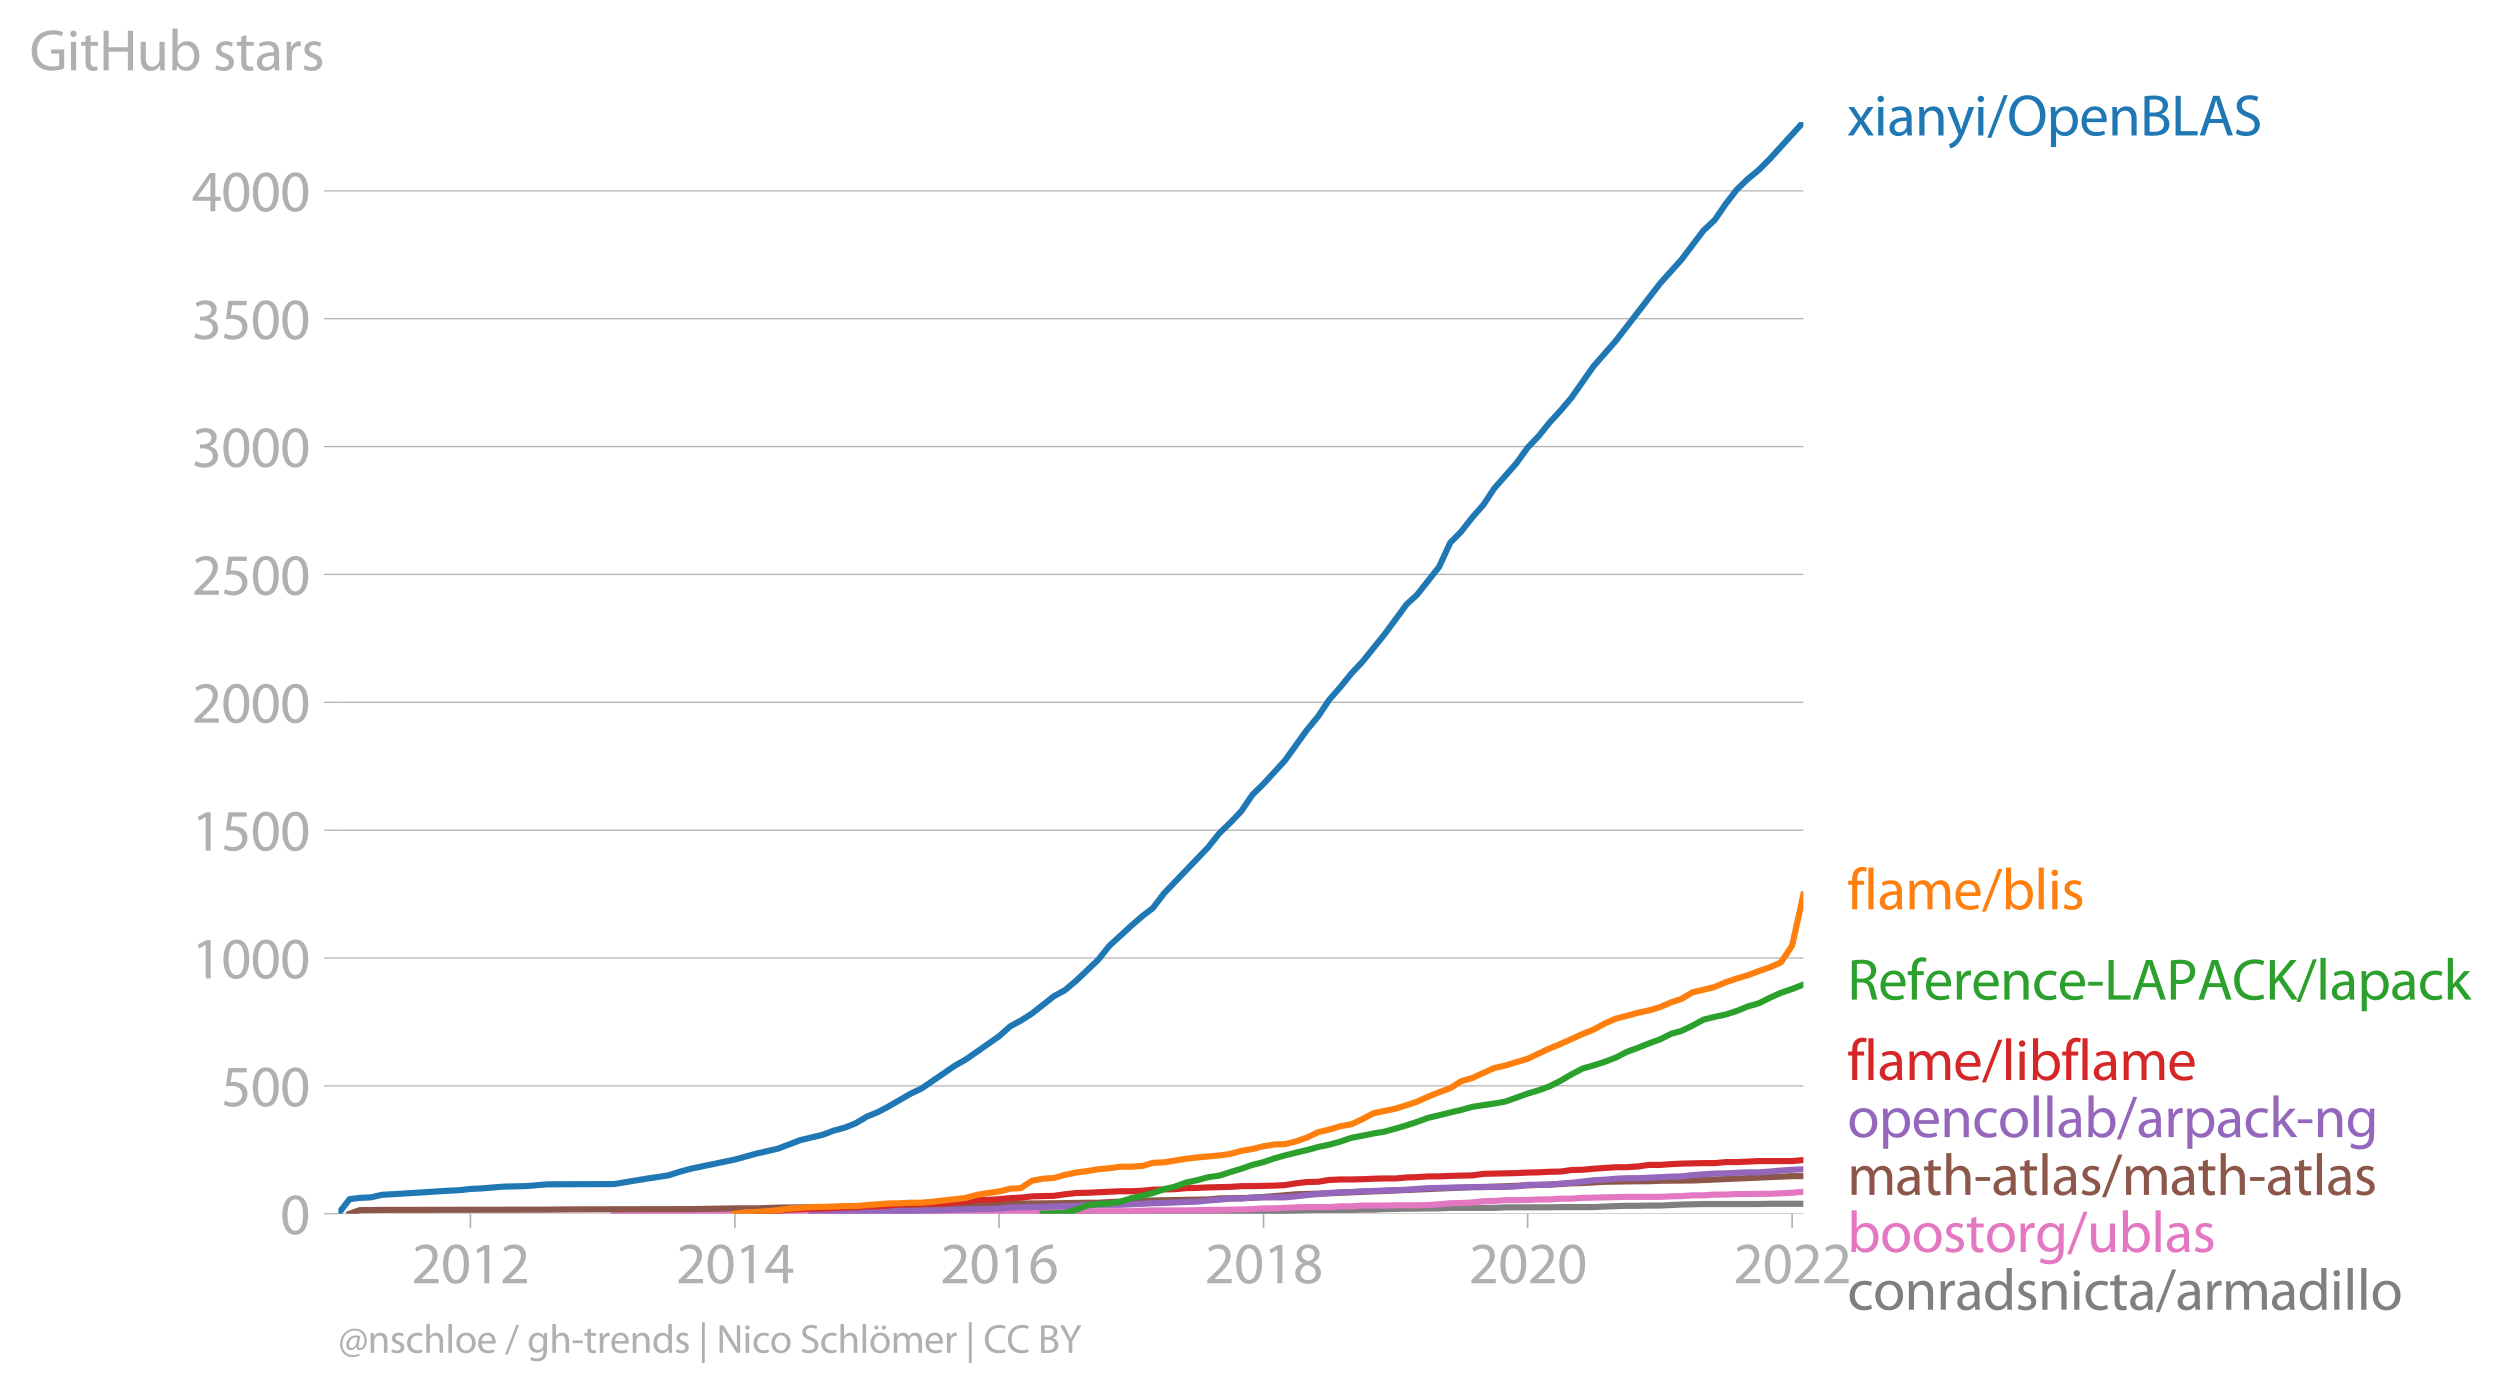 <?xml version="1.0" encoding="utf-8" standalone="no"?>
<!DOCTYPE svg PUBLIC "-//W3C//DTD SVG 1.1//EN"
  "http://www.w3.org/Graphics/SVG/1.1/DTD/svg11.dtd">
<svg xmlns:xlink="http://www.w3.org/1999/xlink" width="609.41pt" height="339.394pt" viewBox="0 0 609.41 339.394" xmlns="http://www.w3.org/2000/svg" version="1.1">
 <defs>
  <style type="text/css">*{stroke-linejoin: round; stroke-linecap: butt}</style>
 </defs>
 <g id="figure_1">
  <g id="patch_1">
   <path d="M 0 339.394 
L 609.41 339.394 
L 609.41 0 
L 0 0 
L 0 339.394 
z
" style="fill: none"/>
  </g>
  <g id="axes_1">
   <g id="patch_2">
    <path d="M 82.476 295.866 
L 439.596 295.866 
L 439.596 29.754 
L 82.476 29.754 
L 82.476 295.866 
z
" style="fill: none"/>
   </g>
   <g id="matplotlib.axis_1">
    <g id="xtick_1">
     <g id="line2d_1">
      <defs>
       <path id="mf6a54aaa46" d="M 0 0 
L 0 3.5 
" style="stroke: #b0b0b0; stroke-width: 0.4"/>
      </defs>
      <g>
       <use xlink:href="#mf6a54aaa46" x="114.669" y="295.866" style="fill: #b0b0b0; stroke: #b0b0b0; stroke-width: 0.4"/>
      </g>
     </g>
     <g id="text_1">
      <!-- 2012 -->
      <g style="fill: #b0b0b0" transform="translate(100.306 312.806)scale(0.14 -0.14)">
       <defs>
        <path id="MyriadPro-Regular-32" d="M 2944 0 
L 2944 467 
L 1075 467 
L 1075 480 
L 1408 787 
C 2285 1632 2842 2253 2842 3021 
C 2842 3616 2464 4230 1568 4230 
C 1088 4230 678 4051 390 3808 
L 570 3411 
C 762 3571 1075 3763 1453 3763 
C 2074 3763 2278 3373 2278 2950 
C 2272 2323 1792 1786 730 774 
L 288 346 
L 288 0 
L 2944 0 
z
" transform="scale(0.016)"/>
        <path id="MyriadPro-Regular-30" d="M 1677 4230 
C 832 4230 230 3462 230 2067 
C 243 691 794 -70 1606 -70 
C 2528 -70 3053 710 3053 2125 
C 3053 3450 2554 4230 1677 4230 
z
M 1645 3795 
C 2227 3795 2490 3123 2490 2099 
C 2490 1037 2214 365 1638 365 
C 1126 365 794 979 794 2061 
C 794 3194 1152 3795 1645 3795 
z
" transform="scale(0.016)"/>
        <path id="MyriadPro-Regular-31" d="M 1510 0 
L 2054 0 
L 2054 4160 
L 1574 4160 
L 666 3674 
L 774 3245 
L 1498 3635 
L 1510 3635 
L 1510 0 
z
" transform="scale(0.016)"/>
       </defs>
       <use xlink:href="#MyriadPro-Regular-32"/>
       <use xlink:href="#MyriadPro-Regular-30" x="51.3"/>
       <use xlink:href="#MyriadPro-Regular-31" x="102.6"/>
       <use xlink:href="#MyriadPro-Regular-32" x="153.9"/>
      </g>
     </g>
    </g>
    <g id="xtick_2">
     <g id="line2d_2">
      <g>
       <use xlink:href="#mf6a54aaa46" x="179.143" y="295.866" style="fill: #b0b0b0; stroke: #b0b0b0; stroke-width: 0.4"/>
      </g>
     </g>
     <g id="text_2">
      <!-- 2014 -->
      <g style="fill: #b0b0b0" transform="translate(164.78 312.806)scale(0.14 -0.14)">
       <defs>
        <path id="MyriadPro-Regular-34" d="M 2560 0 
L 2560 1133 
L 3142 1133 
L 3142 1574 
L 2560 1574 
L 2560 4160 
L 1952 4160 
L 96 1504 
L 96 1133 
L 2029 1133 
L 2029 0 
L 2560 0 
z
M 666 1574 
L 666 1587 
L 1683 3002 
C 1798 3194 1901 3373 2029 3616 
L 2048 3616 
C 2035 3398 2029 3181 2029 2963 
L 2029 1574 
L 666 1574 
z
" transform="scale(0.016)"/>
       </defs>
       <use xlink:href="#MyriadPro-Regular-32"/>
       <use xlink:href="#MyriadPro-Regular-30" x="51.3"/>
       <use xlink:href="#MyriadPro-Regular-31" x="102.6"/>
       <use xlink:href="#MyriadPro-Regular-34" x="153.9"/>
      </g>
     </g>
    </g>
    <g id="xtick_3">
     <g id="line2d_3">
      <g>
       <use xlink:href="#mf6a54aaa46" x="243.529" y="295.866" style="fill: #b0b0b0; stroke: #b0b0b0; stroke-width: 0.4"/>
      </g>
     </g>
     <g id="text_3">
      <!-- 2016 -->
      <g style="fill: #b0b0b0" transform="translate(229.166 312.806)scale(0.14 -0.14)">
       <defs>
        <path id="MyriadPro-Regular-36" d="M 2662 4224 
C 2560 4224 2419 4218 2253 4192 
C 1728 4128 1267 3917 922 3578 
C 512 3168 218 2522 218 1702 
C 218 621 800 -70 1690 -70 
C 2554 -70 3072 634 3072 1395 
C 3072 2208 2554 2739 1818 2739 
C 1357 2739 1011 2522 813 2259 
L 794 2259 
C 890 2944 1357 3590 2240 3738 
C 2400 3763 2547 3770 2662 3763 
L 2662 4224 
z
M 1690 365 
C 1101 365 787 870 774 1555 
C 774 1658 800 1741 838 1805 
C 992 2106 1306 2317 1645 2317 
C 2163 2317 2502 1958 2502 1363 
C 2502 768 2176 365 1696 365 
L 1690 365 
z
" transform="scale(0.016)"/>
       </defs>
       <use xlink:href="#MyriadPro-Regular-32"/>
       <use xlink:href="#MyriadPro-Regular-30" x="51.3"/>
       <use xlink:href="#MyriadPro-Regular-31" x="102.6"/>
       <use xlink:href="#MyriadPro-Regular-36" x="153.9"/>
      </g>
     </g>
    </g>
    <g id="xtick_4">
     <g id="line2d_4">
      <g>
       <use xlink:href="#mf6a54aaa46" x="308.003" y="295.866" style="fill: #b0b0b0; stroke: #b0b0b0; stroke-width: 0.4"/>
      </g>
     </g>
     <g id="text_4">
      <!-- 2018 -->
      <g style="fill: #b0b0b0" transform="translate(293.639 312.806)scale(0.14 -0.14)">
       <defs>
        <path id="MyriadPro-Regular-38" d="M 1062 2170 
C 550 1952 237 1581 237 1056 
C 237 448 762 -70 1632 -70 
C 2426 -70 3046 416 3046 1139 
C 3046 1645 2726 2010 2208 2214 
L 2208 2234 
C 2720 2477 2893 2854 2893 3206 
C 2893 3725 2490 4230 1683 4230 
C 954 4230 397 3782 397 3123 
C 397 2765 595 2406 1056 2189 
L 1062 2170 
z
M 1645 339 
C 1114 339 794 710 813 1133 
C 813 1530 1075 1850 1562 1990 
C 2125 1830 2477 1587 2477 1082 
C 2477 659 2150 339 1645 339 
z
M 1651 3827 
C 2157 3827 2355 3482 2355 3149 
C 2355 2771 2080 2515 1722 2394 
C 1242 2522 928 2746 928 3162 
C 928 3520 1184 3827 1651 3827 
z
" transform="scale(0.016)"/>
       </defs>
       <use xlink:href="#MyriadPro-Regular-32"/>
       <use xlink:href="#MyriadPro-Regular-30" x="51.3"/>
       <use xlink:href="#MyriadPro-Regular-31" x="102.6"/>
       <use xlink:href="#MyriadPro-Regular-38" x="153.9"/>
      </g>
     </g>
    </g>
    <g id="xtick_5">
     <g id="line2d_5">
      <g>
       <use xlink:href="#mf6a54aaa46" x="372.388" y="295.866" style="fill: #b0b0b0; stroke: #b0b0b0; stroke-width: 0.4"/>
      </g>
     </g>
     <g id="text_5">
      <!-- 2020 -->
      <g style="fill: #b0b0b0" transform="translate(358.025 312.806)scale(0.14 -0.14)">
       <use xlink:href="#MyriadPro-Regular-32"/>
       <use xlink:href="#MyriadPro-Regular-30" x="51.3"/>
       <use xlink:href="#MyriadPro-Regular-32" x="102.6"/>
       <use xlink:href="#MyriadPro-Regular-30" x="153.9"/>
      </g>
     </g>
    </g>
    <g id="xtick_6">
     <g id="line2d_6">
      <g>
       <use xlink:href="#mf6a54aaa46" x="436.862" y="295.866" style="fill: #b0b0b0; stroke: #b0b0b0; stroke-width: 0.4"/>
      </g>
     </g>
     <g id="text_6">
      <!-- 2022 -->
      <g style="fill: #b0b0b0" transform="translate(422.499 312.806)scale(0.14 -0.14)">
       <use xlink:href="#MyriadPro-Regular-32"/>
       <use xlink:href="#MyriadPro-Regular-30" x="51.3"/>
       <use xlink:href="#MyriadPro-Regular-32" x="102.6"/>
       <use xlink:href="#MyriadPro-Regular-32" x="153.9"/>
      </g>
     </g>
    </g>
   </g>
   <g id="matplotlib.axis_2">
    <g id="ytick_1">
     <g id="line2d_7">
      <path d="M 82.476 295.866 
L 439.596 295.866 
" clip-path="url(#p039ade7337)" style="fill: none; stroke: #b0b0b0; stroke-width: 0.3; stroke-linecap: square"/>
     </g>
     <g id="line2d_8">
      <defs>
       <path id="m0593eb97e5" d="M 0 0 
L -3.5 0 
" style="stroke: #b0b0b0; stroke-width: 0.3"/>
      </defs>
      <g>
       <use xlink:href="#m0593eb97e5" x="82.476" y="295.866" style="fill: #b0b0b0; stroke: #b0b0b0; stroke-width: 0.3"/>
      </g>
     </g>
     <g id="text_7">
      <!-- 0 -->
      <g style="fill: #b0b0b0" transform="translate(68.295 300.836)scale(0.14 -0.14)">
       <use xlink:href="#MyriadPro-Regular-30"/>
      </g>
     </g>
    </g>
    <g id="ytick_2">
     <g id="line2d_9">
      <path d="M 82.476 264.698 
L 439.596 264.698 
" clip-path="url(#p039ade7337)" style="fill: none; stroke: #b0b0b0; stroke-width: 0.3; stroke-linecap: square"/>
     </g>
     <g id="line2d_10">
      <g>
       <use xlink:href="#m0593eb97e5" x="82.476" y="264.698" style="fill: #b0b0b0; stroke: #b0b0b0; stroke-width: 0.3"/>
      </g>
     </g>
     <g id="text_8">
      <!-- 500 -->
      <g style="fill: #b0b0b0" transform="translate(53.932 269.668)scale(0.14 -0.14)">
       <defs>
        <path id="MyriadPro-Regular-35" d="M 2771 4160 
L 781 4160 
L 512 2163 
C 666 2182 851 2208 1088 2208 
C 1920 2208 2278 1824 2285 1286 
C 2285 730 1830 384 1299 384 
C 922 384 582 512 410 614 
L 269 186 
C 467 58 851 -70 1306 -70 
C 2208 -70 2854 538 2854 1350 
C 2854 1875 2586 2234 2259 2419 
C 2003 2573 1683 2643 1363 2643 
C 1210 2643 1120 2630 1024 2618 
L 1184 3686 
L 2771 3686 
L 2771 4160 
z
" transform="scale(0.016)"/>
       </defs>
       <use xlink:href="#MyriadPro-Regular-35"/>
       <use xlink:href="#MyriadPro-Regular-30" x="51.3"/>
       <use xlink:href="#MyriadPro-Regular-30" x="102.6"/>
      </g>
     </g>
    </g>
    <g id="ytick_3">
     <g id="line2d_11">
      <path d="M 82.476 233.53 
L 439.596 233.53 
" clip-path="url(#p039ade7337)" style="fill: none; stroke: #b0b0b0; stroke-width: 0.3; stroke-linecap: square"/>
     </g>
     <g id="line2d_12">
      <g>
       <use xlink:href="#m0593eb97e5" x="82.476" y="233.53" style="fill: #b0b0b0; stroke: #b0b0b0; stroke-width: 0.3"/>
      </g>
     </g>
     <g id="text_9">
      <!-- 1000 -->
      <g style="fill: #b0b0b0" transform="translate(46.75 238.5)scale(0.14 -0.14)">
       <use xlink:href="#MyriadPro-Regular-31"/>
       <use xlink:href="#MyriadPro-Regular-30" x="51.3"/>
       <use xlink:href="#MyriadPro-Regular-30" x="102.6"/>
       <use xlink:href="#MyriadPro-Regular-30" x="153.9"/>
      </g>
     </g>
    </g>
    <g id="ytick_4">
     <g id="line2d_13">
      <path d="M 82.476 202.363 
L 439.596 202.363 
" clip-path="url(#p039ade7337)" style="fill: none; stroke: #b0b0b0; stroke-width: 0.3; stroke-linecap: square"/>
     </g>
     <g id="line2d_14">
      <g>
       <use xlink:href="#m0593eb97e5" x="82.476" y="202.363" style="fill: #b0b0b0; stroke: #b0b0b0; stroke-width: 0.3"/>
      </g>
     </g>
     <g id="text_10">
      <!-- 1500 -->
      <g style="fill: #b0b0b0" transform="translate(46.75 207.333)scale(0.14 -0.14)">
       <use xlink:href="#MyriadPro-Regular-31"/>
       <use xlink:href="#MyriadPro-Regular-35" x="51.3"/>
       <use xlink:href="#MyriadPro-Regular-30" x="102.6"/>
       <use xlink:href="#MyriadPro-Regular-30" x="153.9"/>
      </g>
     </g>
    </g>
    <g id="ytick_5">
     <g id="line2d_15">
      <path d="M 82.476 171.195 
L 439.596 171.195 
" clip-path="url(#p039ade7337)" style="fill: none; stroke: #b0b0b0; stroke-width: 0.3; stroke-linecap: square"/>
     </g>
     <g id="line2d_16">
      <g>
       <use xlink:href="#m0593eb97e5" x="82.476" y="171.195" style="fill: #b0b0b0; stroke: #b0b0b0; stroke-width: 0.3"/>
      </g>
     </g>
     <g id="text_11">
      <!-- 2000 -->
      <g style="fill: #b0b0b0" transform="translate(46.75 176.165)scale(0.14 -0.14)">
       <use xlink:href="#MyriadPro-Regular-32"/>
       <use xlink:href="#MyriadPro-Regular-30" x="51.3"/>
       <use xlink:href="#MyriadPro-Regular-30" x="102.6"/>
       <use xlink:href="#MyriadPro-Regular-30" x="153.9"/>
      </g>
     </g>
    </g>
    <g id="ytick_6">
     <g id="line2d_17">
      <path d="M 82.476 140.027 
L 439.596 140.027 
" clip-path="url(#p039ade7337)" style="fill: none; stroke: #b0b0b0; stroke-width: 0.3; stroke-linecap: square"/>
     </g>
     <g id="line2d_18">
      <g>
       <use xlink:href="#m0593eb97e5" x="82.476" y="140.027" style="fill: #b0b0b0; stroke: #b0b0b0; stroke-width: 0.3"/>
      </g>
     </g>
     <g id="text_12">
      <!-- 2500 -->
      <g style="fill: #b0b0b0" transform="translate(46.75 144.997)scale(0.14 -0.14)">
       <use xlink:href="#MyriadPro-Regular-32"/>
       <use xlink:href="#MyriadPro-Regular-35" x="51.3"/>
       <use xlink:href="#MyriadPro-Regular-30" x="102.6"/>
       <use xlink:href="#MyriadPro-Regular-30" x="153.9"/>
      </g>
     </g>
    </g>
    <g id="ytick_7">
     <g id="line2d_19">
      <path d="M 82.476 108.859 
L 439.596 108.859 
" clip-path="url(#p039ade7337)" style="fill: none; stroke: #b0b0b0; stroke-width: 0.3; stroke-linecap: square"/>
     </g>
     <g id="line2d_20">
      <g>
       <use xlink:href="#m0593eb97e5" x="82.476" y="108.859" style="fill: #b0b0b0; stroke: #b0b0b0; stroke-width: 0.3"/>
      </g>
     </g>
     <g id="text_13">
      <!-- 3000 -->
      <g style="fill: #b0b0b0" transform="translate(46.75 113.829)scale(0.14 -0.14)">
       <defs>
        <path id="MyriadPro-Regular-33" d="M 269 211 
C 474 77 883 -70 1350 -70 
C 2349 -70 2867 512 2867 1178 
C 2867 1760 2451 2144 1939 2246 
L 1939 2259 
C 2451 2445 2707 2810 2707 3238 
C 2707 3744 2336 4230 1517 4230 
C 1069 4230 646 4070 429 3910 
L 576 3501 
C 755 3629 1075 3776 1408 3776 
C 1926 3776 2138 3482 2138 3149 
C 2138 2656 1619 2445 1210 2445 
L 896 2445 
L 896 2022 
L 1210 2022 
C 1754 2022 2278 1773 2285 1190 
C 2291 845 2067 384 1344 384 
C 954 384 582 544 422 646 
L 269 211 
z
" transform="scale(0.016)"/>
       </defs>
       <use xlink:href="#MyriadPro-Regular-33"/>
       <use xlink:href="#MyriadPro-Regular-30" x="51.3"/>
       <use xlink:href="#MyriadPro-Regular-30" x="102.6"/>
       <use xlink:href="#MyriadPro-Regular-30" x="153.9"/>
      </g>
     </g>
    </g>
    <g id="ytick_8">
     <g id="line2d_21">
      <path d="M 82.476 77.691 
L 439.596 77.691 
" clip-path="url(#p039ade7337)" style="fill: none; stroke: #b0b0b0; stroke-width: 0.3; stroke-linecap: square"/>
     </g>
     <g id="line2d_22">
      <g>
       <use xlink:href="#m0593eb97e5" x="82.476" y="77.691" style="fill: #b0b0b0; stroke: #b0b0b0; stroke-width: 0.3"/>
      </g>
     </g>
     <g id="text_14">
      <!-- 3500 -->
      <g style="fill: #b0b0b0" transform="translate(46.75 82.661)scale(0.14 -0.14)">
       <use xlink:href="#MyriadPro-Regular-33"/>
       <use xlink:href="#MyriadPro-Regular-35" x="51.3"/>
       <use xlink:href="#MyriadPro-Regular-30" x="102.6"/>
       <use xlink:href="#MyriadPro-Regular-30" x="153.9"/>
      </g>
     </g>
    </g>
    <g id="ytick_9">
     <g id="line2d_23">
      <path d="M 82.476 46.523 
L 439.596 46.523 
" clip-path="url(#p039ade7337)" style="fill: none; stroke: #b0b0b0; stroke-width: 0.3; stroke-linecap: square"/>
     </g>
     <g id="line2d_24">
      <g>
       <use xlink:href="#m0593eb97e5" x="82.476" y="46.523" style="fill: #b0b0b0; stroke: #b0b0b0; stroke-width: 0.3"/>
      </g>
     </g>
     <g id="text_15">
      <!-- 4000 -->
      <g style="fill: #b0b0b0" transform="translate(46.75 51.493)scale(0.14 -0.14)">
       <use xlink:href="#MyriadPro-Regular-34"/>
       <use xlink:href="#MyriadPro-Regular-30" x="51.3"/>
       <use xlink:href="#MyriadPro-Regular-30" x="102.6"/>
       <use xlink:href="#MyriadPro-Regular-30" x="153.9"/>
      </g>
     </g>
    </g>
    <g id="text_16">
     <!-- GitHub stars -->
     <g style="fill: #b0b0b0" transform="translate(7.2 17.14)scale(0.14 -0.14)">
      <defs>
       <path id="MyriadPro-Regular-47" d="M 3770 2266 
L 2349 2266 
L 2349 1818 
L 3226 1818 
L 3226 531 
C 3098 467 2848 416 2483 416 
C 1478 416 819 1062 819 2157 
C 819 3238 1504 3891 2554 3891 
C 2989 3891 3277 3808 3507 3706 
L 3642 4160 
C 3456 4250 3066 4358 2566 4358 
C 1120 4358 237 3418 230 2131 
C 230 1459 461 883 832 525 
C 1254 122 1792 -45 2445 -45 
C 3027 -45 3520 102 3770 192 
L 3770 2266 
z
" transform="scale(0.016)"/>
       <path id="MyriadPro-Regular-69" d="M 1030 0 
L 1030 3098 
L 467 3098 
L 467 0 
L 1030 0 
z
M 749 4320 
C 544 4320 397 4166 397 3968 
C 397 3776 538 3622 736 3622 
C 960 3622 1101 3776 1094 3968 
C 1094 4166 960 4320 749 4320 
z
" transform="scale(0.016)"/>
       <path id="MyriadPro-Regular-74" d="M 595 3667 
L 595 3098 
L 115 3098 
L 115 2669 
L 595 2669 
L 595 979 
C 595 614 653 339 813 173 
C 947 19 1158 -70 1421 -70 
C 1638 -70 1811 -32 1920 13 
L 1894 435 
C 1811 410 1722 397 1568 397 
C 1254 397 1146 614 1146 998 
L 1146 2669 
L 1952 2669 
L 1952 3098 
L 1146 3098 
L 1146 3840 
L 595 3667 
z
" transform="scale(0.016)"/>
       <path id="MyriadPro-Regular-48" d="M 486 4314 
L 486 0 
L 1043 0 
L 1043 2022 
L 3130 2022 
L 3130 0 
L 3693 0 
L 3693 4314 
L 3130 4314 
L 3130 2509 
L 1043 2509 
L 1043 4314 
L 486 4314 
z
" transform="scale(0.016)"/>
       <path id="MyriadPro-Regular-75" d="M 3059 3098 
L 2496 3098 
L 2496 1197 
C 2496 1094 2477 992 2445 909 
C 2342 659 2080 397 1702 397 
C 1190 397 1011 794 1011 1382 
L 1011 3098 
L 448 3098 
L 448 1286 
C 448 198 1030 -70 1517 -70 
C 2067 -70 2394 256 2541 506 
L 2554 506 
L 2586 0 
L 3085 0 
C 3066 243 3059 525 3059 845 
L 3059 3098 
z
" transform="scale(0.016)"/>
       <path id="MyriadPro-Regular-62" d="M 467 800 
C 467 525 454 211 442 0 
L 928 0 
L 954 512 
L 973 512 
C 1203 102 1562 -70 2010 -70 
C 2701 -70 3398 480 3398 1587 
C 3405 2528 2861 3168 2093 3168 
C 1594 3168 1235 2944 1037 2598 
L 1024 2598 
L 1024 4544 
L 467 4544 
L 467 800 
z
M 1024 1798 
C 1024 1888 1043 1965 1056 2029 
C 1171 2458 1530 2720 1914 2720 
C 2515 2720 2835 2189 2835 1568 
C 2835 858 2483 378 1894 378 
C 1485 378 1158 646 1050 1037 
C 1037 1101 1024 1171 1024 1242 
L 1024 1798 
z
" transform="scale(0.016)"/>
       <path id="MyriadPro-Regular-20" transform="scale(0.016)"/>
       <path id="MyriadPro-Regular-73" d="M 250 147 
C 467 19 781 -70 1120 -70 
C 1856 -70 2278 320 2278 864 
C 2278 1325 2003 1594 1466 1798 
C 1062 1952 877 2067 877 2323 
C 877 2554 1062 2746 1395 2746 
C 1683 2746 1907 2643 2029 2566 
L 2170 2976 
C 1997 3078 1722 3168 1408 3168 
C 742 3168 339 2758 339 2259 
C 339 1888 602 1581 1158 1382 
C 1574 1229 1734 1082 1734 813 
C 1734 557 1542 352 1133 352 
C 851 352 557 467 390 576 
L 250 147 
z
" transform="scale(0.016)"/>
       <path id="MyriadPro-Regular-61" d="M 2643 1901 
C 2643 2522 2413 3168 1466 3168 
C 1075 3168 704 3059 448 2893 
L 576 2522 
C 794 2662 1094 2752 1382 2752 
C 2016 2752 2086 2291 2086 2035 
L 2086 1971 
C 890 1978 224 1568 224 819 
C 224 371 544 -70 1171 -70 
C 1613 -70 1946 147 2118 390 
L 2138 390 
L 2182 0 
L 2694 0 
C 2656 211 2643 474 2643 742 
L 2643 1901 
z
M 2099 1043 
C 2099 986 2086 922 2067 864 
C 1978 602 1722 346 1318 346 
C 1030 346 787 518 787 883 
C 787 1485 1485 1594 2099 1581 
L 2099 1043 
z
" transform="scale(0.016)"/>
       <path id="MyriadPro-Regular-72" d="M 467 0 
L 1024 0 
L 1024 1651 
C 1024 1747 1037 1837 1050 1914 
C 1126 2336 1408 2637 1805 2637 
C 1882 2637 1939 2630 1997 2618 
L 1997 3149 
C 1946 3162 1901 3168 1837 3168 
C 1459 3168 1120 2906 979 2490 
L 954 2490 
L 934 3098 
L 442 3098 
C 461 2810 467 2496 467 2131 
L 467 0 
z
" transform="scale(0.016)"/>
      </defs>
      <use xlink:href="#MyriadPro-Regular-47"/>
      <use xlink:href="#MyriadPro-Regular-69" x="64.6"/>
      <use xlink:href="#MyriadPro-Regular-74" x="88"/>
      <use xlink:href="#MyriadPro-Regular-48" x="121.1"/>
      <use xlink:href="#MyriadPro-Regular-75" x="186.3"/>
      <use xlink:href="#MyriadPro-Regular-62" x="241.4"/>
      <use xlink:href="#MyriadPro-Regular-20" x="298.3"/>
      <use xlink:href="#MyriadPro-Regular-73" x="319.5"/>
      <use xlink:href="#MyriadPro-Regular-74" x="359.1"/>
      <use xlink:href="#MyriadPro-Regular-61" x="392.2"/>
      <use xlink:href="#MyriadPro-Regular-72" x="440.4"/>
      <use xlink:href="#MyriadPro-Regular-73" x="473.1"/>
     </g>
    </g>
   </g>
   <g id="line2d_25">
    <path d="M 262.315 295.866 
L 265.049 295.804 
L 267.695 295.742 
L 270.43 295.617 
L 273.075 295.617 
L 275.81 295.617 
L 278.544 295.617 
L 281.013 295.555 
L 283.748 295.555 
L 286.394 295.555 
L 289.128 295.555 
L 291.774 295.492 
L 294.508 295.492 
L 297.242 295.43 
L 299.888 295.43 
L 302.622 295.243 
L 305.268 295.243 
L 308.003 295.243 
L 310.737 295.243 
L 313.206 295.118 
L 315.94 295.056 
L 318.586 294.994 
L 321.321 294.931 
L 323.967 294.931 
L 326.701 294.931 
L 329.435 294.931 
L 332.081 294.869 
L 334.815 294.869 
L 337.461 294.744 
L 340.195 294.682 
L 342.93 294.62 
L 345.399 294.62 
L 348.133 294.557 
L 350.779 294.557 
L 353.513 294.433 
L 356.159 294.433 
L 358.894 294.433 
L 361.628 294.433 
L 364.274 294.433 
L 367.008 294.308 
L 369.654 294.308 
L 372.388 294.308 
L 375.122 294.308 
L 377.68 294.308 
L 380.414 294.246 
L 383.06 294.246 
L 385.795 294.246 
L 388.441 294.246 
L 391.175 294.121 
L 393.909 293.996 
L 396.555 293.934 
L 399.289 293.934 
L 401.935 293.872 
L 404.669 293.872 
L 407.403 293.747 
L 409.873 293.622 
L 412.607 293.56 
L 415.253 293.498 
L 417.987 293.498 
L 420.633 293.498 
L 423.368 293.498 
L 426.102 293.498 
L 428.748 293.498 
L 431.482 293.435 
L 434.128 293.435 
L 436.862 293.435 
L 439.596 293.435 
" clip-path="url(#p039ade7337)" style="fill: none; stroke: #7f7f7f; stroke-width: 1.5; stroke-linecap: square"/>
   </g>
   <g id="line2d_26">
    <path d="M 149.684 295.866 
L 152.154 295.804 
L 154.888 295.804 
L 157.534 295.804 
L 160.268 295.742 
L 162.914 295.679 
L 165.648 295.679 
L 168.383 295.679 
L 171.029 295.617 
L 173.763 295.617 
L 176.409 295.617 
L 179.143 295.555 
L 181.877 295.555 
L 184.347 295.555 
L 187.081 295.492 
L 189.727 295.492 
L 192.461 295.492 
L 195.107 295.492 
L 197.841 295.492 
L 200.575 295.492 
L 203.221 295.43 
L 205.956 295.43 
L 208.602 295.43 
L 211.336 295.43 
L 214.07 295.368 
L 216.54 295.368 
L 219.274 295.368 
L 221.92 295.368 
L 224.654 295.368 
L 227.3 295.368 
L 230.034 295.368 
L 232.768 295.368 
L 235.414 295.368 
L 238.148 295.368 
L 240.794 295.368 
L 243.529 295.368 
L 246.263 295.368 
L 248.821 295.368 
L 251.555 295.368 
L 254.201 295.368 
L 256.935 295.305 
L 259.581 295.243 
L 262.315 295.243 
L 265.049 295.243 
L 267.695 295.243 
L 270.43 295.243 
L 273.075 295.243 
L 275.81 295.243 
L 278.544 295.118 
L 281.013 295.056 
L 283.748 295.056 
L 286.394 295.056 
L 289.128 295.056 
L 291.774 294.994 
L 294.508 294.931 
L 297.242 294.931 
L 299.888 294.869 
L 302.622 294.807 
L 305.268 294.744 
L 308.003 294.557 
L 310.737 294.557 
L 313.206 294.433 
L 315.94 294.308 
L 318.586 294.246 
L 321.321 294.246 
L 323.967 294.246 
L 326.701 294.059 
L 329.435 294.059 
L 332.081 293.872 
L 334.815 293.872 
L 337.461 293.872 
L 340.195 293.809 
L 342.93 293.809 
L 345.399 293.809 
L 348.133 293.747 
L 350.779 293.56 
L 353.513 293.311 
L 356.159 293.248 
L 358.894 293.124 
L 361.628 292.812 
L 364.274 292.75 
L 367.008 292.563 
L 369.654 292.563 
L 372.388 292.5 
L 375.122 292.376 
L 377.68 292.376 
L 380.414 292.189 
L 383.06 292.189 
L 385.795 292.002 
L 388.441 291.939 
L 391.175 291.877 
L 393.909 291.815 
L 396.555 291.752 
L 399.289 291.752 
L 401.935 291.752 
L 404.669 291.752 
L 407.403 291.628 
L 409.873 291.565 
L 412.607 291.378 
L 415.253 291.378 
L 417.987 291.191 
L 420.633 291.191 
L 423.368 291.067 
L 426.102 291.067 
L 428.748 291.004 
L 431.482 291.004 
L 434.128 290.88 
L 436.862 290.755 
L 439.596 290.506 
" clip-path="url(#p039ade7337)" style="fill: none; stroke: #e377c2; stroke-width: 1.5; stroke-linecap: square"/>
   </g>
   <g id="line2d_27">
    <path d="M 85.21 295.866 
L 87.68 294.994 
L 93.06 294.931 
L 133.456 294.869 
L 138.836 294.807 
L 168.383 294.744 
L 179.143 294.557 
L 184.347 294.557 
L 189.727 294.37 
L 195.107 294.308 
L 200.575 294.246 
L 211.336 294.183 
L 219.274 293.996 
L 221.92 293.809 
L 227.3 293.747 
L 235.414 293.622 
L 240.794 293.622 
L 243.529 293.435 
L 248.821 293.373 
L 256.935 293.311 
L 265.049 293.186 
L 267.695 293.186 
L 270.43 292.999 
L 275.81 292.874 
L 281.013 292.625 
L 294.508 292.376 
L 297.242 292.126 
L 305.268 292.002 
L 315.94 291.129 
L 323.967 290.88 
L 358.894 289.383 
L 361.628 289.383 
L 375.122 288.822 
L 380.414 288.635 
L 383.06 288.448 
L 385.795 288.386 
L 391.175 288.074 
L 399.289 287.95 
L 401.935 287.95 
L 404.669 287.825 
L 412.607 287.763 
L 436.862 286.703 
L 439.596 286.703 
L 439.596 286.703 
" clip-path="url(#p039ade7337)" style="fill: none; stroke: #8c564b; stroke-width: 1.5; stroke-linecap: square"/>
   </g>
   <g id="text_17">
    <!-- xianyi/OpenBLAS -->
    <g style="fill: #1f77b4" transform="translate(450.31 33.017)scale(0.14 -0.14)">
     <defs>
      <path id="MyriadPro-Regular-78" d="M 102 3098 
L 1152 1581 
L 51 0 
L 672 0 
L 1120 698 
C 1235 883 1344 1043 1446 1235 
L 1459 1235 
C 1568 1050 1670 877 1792 698 
L 2246 0 
L 2886 0 
L 1798 1600 
L 2854 3098 
L 2246 3098 
L 1811 2438 
C 1709 2272 1606 2112 1504 1926 
L 1485 1926 
C 1382 2099 1286 2259 1171 2432 
L 730 3098 
L 102 3098 
z
" transform="scale(0.016)"/>
      <path id="MyriadPro-Regular-6e" d="M 467 0 
L 1030 0 
L 1030 1862 
C 1030 1958 1043 2054 1069 2125 
C 1165 2438 1453 2701 1824 2701 
C 2355 2701 2541 2285 2541 1786 
L 2541 0 
L 3104 0 
L 3104 1850 
C 3104 2912 2438 3168 2010 3168 
C 1498 3168 1139 2880 986 2586 
L 973 2586 
L 941 3098 
L 442 3098 
C 461 2842 467 2579 467 2259 
L 467 0 
z
" transform="scale(0.016)"/>
      <path id="MyriadPro-Regular-79" d="M 58 3098 
L 1203 243 
C 1229 173 1242 128 1242 96 
C 1242 64 1222 19 1197 -38 
C 1069 -326 877 -544 723 -666 
C 557 -806 371 -896 230 -941 
L 371 -1414 
C 512 -1389 787 -1293 1062 -1050 
C 1446 -717 1722 -173 2125 890 
L 2970 3098 
L 2374 3098 
L 1760 1280 
C 1683 1056 1619 819 1562 634 
L 1549 634 
C 1498 819 1421 1062 1350 1267 
L 672 3098 
L 58 3098 
z
" transform="scale(0.016)"/>
      <path id="MyriadPro-Regular-2f" d="M 422 -256 
L 2214 4384 
L 1779 4384 
L -6 -256 
L 422 -256 
z
" transform="scale(0.016)"/>
      <path id="MyriadPro-Regular-4f" d="M 2234 4384 
C 1082 4384 230 3488 230 2118 
C 230 813 1030 -70 2170 -70 
C 3270 -70 4173 717 4173 2202 
C 4173 3482 3411 4384 2234 4384 
z
M 2208 3930 
C 3136 3930 3584 3034 3584 2176 
C 3584 1197 3085 384 2202 384 
C 1325 384 826 1210 826 2131 
C 826 3078 1286 3930 2208 3930 
z
" transform="scale(0.016)"/>
      <path id="MyriadPro-Regular-70" d="M 467 -1267 
L 1024 -1267 
L 1024 416 
L 1037 416 
C 1222 109 1581 -70 1990 -70 
C 2720 -70 3398 480 3398 1594 
C 3398 2534 2835 3168 2086 3168 
C 1581 3168 1216 2944 986 2566 
L 973 2566 
L 947 3098 
L 442 3098 
C 454 2803 467 2483 467 2086 
L 467 -1267 
z
M 1024 1792 
C 1024 1869 1043 1952 1062 2022 
C 1171 2445 1530 2720 1914 2720 
C 2509 2720 2835 2189 2835 1568 
C 2835 858 2490 371 1894 371 
C 1491 371 1152 640 1050 1030 
C 1037 1101 1024 1178 1024 1261 
L 1024 1792 
z
" transform="scale(0.016)"/>
      <path id="MyriadPro-Regular-65" d="M 2957 1446 
C 2963 1504 2976 1594 2976 1709 
C 2976 2278 2707 3168 1696 3168 
C 794 3168 243 2432 243 1498 
C 243 563 813 -70 1766 -70 
C 2259 -70 2598 38 2797 128 
L 2701 531 
C 2490 442 2246 371 1843 371 
C 1280 371 794 685 781 1446 
L 2957 1446 
z
M 787 1850 
C 832 2240 1082 2765 1651 2765 
C 2285 2765 2438 2208 2432 1850 
L 787 1850 
z
" transform="scale(0.016)"/>
      <path id="MyriadPro-Regular-42" d="M 486 13 
C 672 -13 966 -38 1350 -38 
C 2054 -38 2541 90 2842 365 
C 3059 576 3206 858 3206 1229 
C 3206 1869 2726 2208 2317 2310 
L 2317 2323 
C 2771 2490 3046 2854 3046 3270 
C 3046 3610 2912 3866 2688 4032 
C 2419 4250 2061 4346 1504 4346 
C 1114 4346 730 4307 486 4256 
L 486 13 
z
M 1043 3878 
C 1133 3898 1280 3917 1536 3917 
C 2099 3917 2483 3718 2483 3213 
C 2483 2797 2138 2490 1549 2490 
L 1043 2490 
L 1043 3878 
z
M 1043 2067 
L 1504 2067 
C 2112 2067 2618 1824 2618 1235 
C 2618 608 2086 397 1510 397 
C 1312 397 1152 403 1043 422 
L 1043 2067 
z
" transform="scale(0.016)"/>
      <path id="MyriadPro-Regular-4c" d="M 486 0 
L 2886 0 
L 2886 467 
L 1043 467 
L 1043 4314 
L 486 4314 
L 486 0 
z
" transform="scale(0.016)"/>
      <path id="MyriadPro-Regular-41" d="M 2714 1357 
L 3174 0 
L 3770 0 
L 2298 4314 
L 1626 4314 
L 160 0 
L 736 0 
L 1184 1357 
L 2714 1357 
z
M 1299 1792 
L 1722 3040 
C 1805 3302 1875 3565 1939 3821 
L 1952 3821 
C 2016 3571 2080 3315 2176 3034 
L 2598 1792 
L 1299 1792 
z
" transform="scale(0.016)"/>
      <path id="MyriadPro-Regular-53" d="M 269 211 
C 499 58 954 -70 1370 -70 
C 2387 -70 2880 512 2880 1178 
C 2880 1811 2509 2163 1779 2445 
C 1184 2675 922 2874 922 3277 
C 922 3571 1146 3923 1734 3923 
C 2125 3923 2413 3795 2554 3718 
L 2707 4173 
C 2515 4282 2195 4384 1754 4384 
C 915 4384 358 3885 358 3213 
C 358 2605 794 2240 1498 1990 
C 2080 1766 2310 1536 2310 1133 
C 2310 698 1978 397 1408 397 
C 1024 397 659 525 410 678 
L 269 211 
z
" transform="scale(0.016)"/>
     </defs>
     <use xlink:href="#MyriadPro-Regular-78"/>
     <use xlink:href="#MyriadPro-Regular-69" x="46.3"/>
     <use xlink:href="#MyriadPro-Regular-61" x="69.7"/>
     <use xlink:href="#MyriadPro-Regular-6e" x="117.9"/>
     <use xlink:href="#MyriadPro-Regular-79" x="173.4"/>
     <use xlink:href="#MyriadPro-Regular-69" x="220.5"/>
     <use xlink:href="#MyriadPro-Regular-2f" x="243.9"/>
     <use xlink:href="#MyriadPro-Regular-4f" x="278.2"/>
     <use xlink:href="#MyriadPro-Regular-70" x="347.1"/>
     <use xlink:href="#MyriadPro-Regular-65" x="404"/>
     <use xlink:href="#MyriadPro-Regular-6e" x="454.1"/>
     <use xlink:href="#MyriadPro-Regular-42" x="509.6"/>
     <use xlink:href="#MyriadPro-Regular-4c" x="563.8"/>
     <use xlink:href="#MyriadPro-Regular-41" x="611"/>
     <use xlink:href="#MyriadPro-Regular-53" x="672.2"/>
    </g>
   </g>
   <g id="text_18">
    <!-- flame/blis -->
    <g style="fill: #ff7f0e" transform="translate(450.31 221.655)scale(0.14 -0.14)">
     <defs>
      <path id="MyriadPro-Regular-66" d="M 1082 0 
L 1082 2669 
L 1830 2669 
L 1830 3098 
L 1082 3098 
L 1082 3264 
C 1082 3738 1203 4160 1683 4160 
C 1843 4160 1958 4128 2042 4090 
L 2118 4525 
C 2010 4570 1837 4614 1638 4614 
C 1376 4614 1094 4531 883 4326 
C 621 4077 525 3680 525 3245 
L 525 3098 
L 90 3098 
L 90 2669 
L 525 2669 
L 525 0 
L 1082 0 
z
" transform="scale(0.016)"/>
      <path id="MyriadPro-Regular-6c" d="M 467 0 
L 1030 0 
L 1030 4544 
L 467 4544 
L 467 0 
z
" transform="scale(0.016)"/>
      <path id="MyriadPro-Regular-6d" d="M 467 0 
L 1018 0 
L 1018 1869 
C 1018 1965 1030 2061 1062 2144 
C 1152 2426 1408 2707 1760 2707 
C 2189 2707 2406 2349 2406 1856 
L 2406 0 
L 2957 0 
L 2957 1914 
C 2957 2016 2976 2118 3002 2195 
C 3098 2470 3347 2707 3667 2707 
C 4122 2707 4339 2349 4339 1754 
L 4339 0 
L 4890 0 
L 4890 1824 
C 4890 2899 4282 3168 3872 3168 
C 3578 3168 3373 3091 3187 2950 
C 3059 2854 2938 2720 2842 2547 
L 2829 2547 
C 2694 2912 2374 3168 1952 3168 
C 1440 3168 1152 2893 979 2598 
L 960 2598 
L 934 3098 
L 442 3098 
C 461 2842 467 2579 467 2259 
L 467 0 
z
" transform="scale(0.016)"/>
     </defs>
     <use xlink:href="#MyriadPro-Regular-66"/>
     <use xlink:href="#MyriadPro-Regular-6c" x="29.2"/>
     <use xlink:href="#MyriadPro-Regular-61" x="52.8"/>
     <use xlink:href="#MyriadPro-Regular-6d" x="101"/>
     <use xlink:href="#MyriadPro-Regular-65" x="184.4"/>
     <use xlink:href="#MyriadPro-Regular-2f" x="234.5"/>
     <use xlink:href="#MyriadPro-Regular-62" x="268.8"/>
     <use xlink:href="#MyriadPro-Regular-6c" x="325.7"/>
     <use xlink:href="#MyriadPro-Regular-69" x="349.3"/>
     <use xlink:href="#MyriadPro-Regular-73" x="372.7"/>
    </g>
   </g>
   <g id="text_19">
    <!-- Reference-LAPACK/lapack -->
    <g style="fill: #2ca02c" transform="translate(450.31 243.674)scale(0.14 -0.14)">
     <defs>
      <path id="MyriadPro-Regular-52" d="M 486 0 
L 1043 0 
L 1043 1869 
L 1568 1869 
C 2074 1850 2304 1626 2432 1030 
C 2554 493 2650 128 2720 0 
L 3296 0 
C 3206 166 3104 582 2963 1184 
C 2861 1632 2662 1939 2330 2054 
L 2330 2074 
C 2784 2227 3142 2605 3142 3174 
C 3142 3507 3021 3802 2803 3994 
C 2534 4237 2150 4346 1555 4346 
C 1171 4346 768 4314 486 4256 
L 486 0 
z
M 1043 3866 
C 1133 3891 1325 3917 1594 3917 
C 2182 3910 2586 3667 2586 3110 
C 2586 2618 2208 2291 1613 2291 
L 1043 2291 
L 1043 3866 
z
" transform="scale(0.016)"/>
      <path id="MyriadPro-Regular-63" d="M 2579 538 
C 2419 467 2208 384 1888 384 
C 1274 384 813 826 813 1542 
C 813 2189 1197 2714 1907 2714 
C 2214 2714 2426 2643 2560 2566 
L 2688 3002 
C 2534 3078 2240 3162 1907 3162 
C 896 3162 243 2470 243 1517 
C 243 570 851 -70 1786 -70 
C 2202 -70 2528 38 2675 115 
L 2579 538 
z
" transform="scale(0.016)"/>
      <path id="MyriadPro-Regular-2d" d="M 192 1939 
L 192 1523 
L 1773 1523 
L 1773 1939 
L 192 1939 
z
" transform="scale(0.016)"/>
      <path id="MyriadPro-Regular-50" d="M 486 0 
L 1043 0 
L 1043 1728 
C 1171 1696 1325 1690 1491 1690 
C 2035 1690 2515 1850 2810 2163 
C 3027 2387 3142 2694 3142 3085 
C 3142 3469 3002 3782 2765 3987 
C 2509 4218 2106 4346 1555 4346 
C 1107 4346 755 4307 486 4262 
L 486 0 
z
M 1043 3859 
C 1139 3885 1325 3904 1568 3904 
C 2182 3904 2586 3629 2586 3059 
C 2586 2464 2176 2138 1504 2138 
C 1318 2138 1165 2150 1043 2182 
L 1043 3859 
z
" transform="scale(0.016)"/>
      <path id="MyriadPro-Regular-43" d="M 3386 582 
C 3162 474 2816 403 2477 403 
C 1427 403 819 1082 819 2138 
C 819 3270 1491 3917 2502 3917 
C 2861 3917 3162 3840 3373 3738 
L 3507 4192 
C 3360 4269 3021 4384 2483 4384 
C 1146 4384 230 3469 230 2118 
C 230 704 1146 -70 2362 -70 
C 2886 -70 3296 38 3501 141 
L 3386 582 
z
" transform="scale(0.016)"/>
      <path id="MyriadPro-Regular-4b" d="M 486 0 
L 1043 0 
L 1043 1645 
L 1453 2118 
L 2874 0 
L 3533 0 
L 1850 2483 
L 3411 4314 
L 2720 4314 
L 1402 2694 
C 1293 2554 1178 2400 1062 2234 
L 1043 2234 
L 1043 4314 
L 486 4314 
L 486 0 
z
" transform="scale(0.016)"/>
      <path id="MyriadPro-Regular-6b" d="M 1024 4544 
L 467 4544 
L 467 0 
L 1024 0 
L 1024 1165 
L 1312 1485 
L 2381 0 
L 3066 0 
L 1702 1824 
L 2899 3098 
L 2221 3098 
L 1312 2029 
C 1222 1920 1114 1786 1037 1677 
L 1024 1677 
L 1024 4544 
z
" transform="scale(0.016)"/>
     </defs>
     <use xlink:href="#MyriadPro-Regular-52"/>
     <use xlink:href="#MyriadPro-Regular-65" x="53.8"/>
     <use xlink:href="#MyriadPro-Regular-66" x="103.9"/>
     <use xlink:href="#MyriadPro-Regular-65" x="133.1"/>
     <use xlink:href="#MyriadPro-Regular-72" x="183.2"/>
     <use xlink:href="#MyriadPro-Regular-65" x="215.9"/>
     <use xlink:href="#MyriadPro-Regular-6e" x="266"/>
     <use xlink:href="#MyriadPro-Regular-63" x="321.5"/>
     <use xlink:href="#MyriadPro-Regular-65" x="366.3"/>
     <use xlink:href="#MyriadPro-Regular-2d" x="416.4"/>
     <use xlink:href="#MyriadPro-Regular-4c" x="447.1"/>
     <use xlink:href="#MyriadPro-Regular-41" x="494.3"/>
     <use xlink:href="#MyriadPro-Regular-50" x="555.5"/>
     <use xlink:href="#MyriadPro-Regular-41" x="608.7"/>
     <use xlink:href="#MyriadPro-Regular-43" x="669.9"/>
     <use xlink:href="#MyriadPro-Regular-4b" x="727.9"/>
     <use xlink:href="#MyriadPro-Regular-2f" x="782.1"/>
     <use xlink:href="#MyriadPro-Regular-6c" x="816.4"/>
     <use xlink:href="#MyriadPro-Regular-61" x="840"/>
     <use xlink:href="#MyriadPro-Regular-70" x="888.2"/>
     <use xlink:href="#MyriadPro-Regular-61" x="945.1"/>
     <use xlink:href="#MyriadPro-Regular-63" x="993.3"/>
     <use xlink:href="#MyriadPro-Regular-6b" x="1038.1"/>
    </g>
   </g>
   <g id="text_20">
    <!-- flame/libflame -->
    <g style="fill: #d62728" transform="translate(450.31 263.272)scale(0.14 -0.14)">
     <use xlink:href="#MyriadPro-Regular-66"/>
     <use xlink:href="#MyriadPro-Regular-6c" x="29.2"/>
     <use xlink:href="#MyriadPro-Regular-61" x="52.8"/>
     <use xlink:href="#MyriadPro-Regular-6d" x="101"/>
     <use xlink:href="#MyriadPro-Regular-65" x="184.4"/>
     <use xlink:href="#MyriadPro-Regular-2f" x="234.5"/>
     <use xlink:href="#MyriadPro-Regular-6c" x="268.8"/>
     <use xlink:href="#MyriadPro-Regular-69" x="292.4"/>
     <use xlink:href="#MyriadPro-Regular-62" x="315.8"/>
     <use xlink:href="#MyriadPro-Regular-66" x="372.7"/>
     <use xlink:href="#MyriadPro-Regular-6c" x="401.9"/>
     <use xlink:href="#MyriadPro-Regular-61" x="425.5"/>
     <use xlink:href="#MyriadPro-Regular-6d" x="473.7"/>
     <use xlink:href="#MyriadPro-Regular-65" x="557.1"/>
    </g>
   </g>
   <g id="text_21">
    <!-- opencollab/arpack-ng -->
    <g style="fill: #9467bd" transform="translate(450.31 277.194)scale(0.14 -0.14)">
     <defs>
      <path id="MyriadPro-Regular-6f" d="M 1779 3168 
C 922 3168 243 2560 243 1523 
C 243 544 890 -70 1728 -70 
C 2477 -70 3270 429 3270 1574 
C 3270 2522 2669 3168 1779 3168 
z
M 1766 2746 
C 2432 2746 2694 2080 2694 1555 
C 2694 858 2291 352 1754 352 
C 1203 352 813 864 813 1542 
C 813 2131 1101 2746 1766 2746 
z
" transform="scale(0.016)"/>
      <path id="MyriadPro-Regular-67" d="M 3110 2246 
C 3110 2624 3123 2874 3136 3098 
L 2643 3098 
L 2618 2630 
L 2605 2630 
C 2470 2886 2176 3168 1638 3168 
C 928 3168 243 2573 243 1523 
C 243 666 794 13 1562 13 
C 2042 13 2374 243 2547 531 
L 2560 531 
L 2560 186 
C 2560 -595 2138 -896 1562 -896 
C 1178 -896 858 -781 653 -653 
L 512 -1082 
C 762 -1248 1171 -1338 1542 -1338 
C 1933 -1338 2368 -1248 2669 -966 
C 2970 -698 3110 -262 3110 448 
L 3110 2246 
z
M 2554 1318 
C 2554 1222 2541 1114 2509 1018 
C 2387 659 2074 442 1728 442 
C 1120 442 813 947 813 1555 
C 813 2272 1197 2726 1734 2726 
C 2144 2726 2419 2458 2522 2131 
C 2547 2054 2554 1971 2554 1875 
L 2554 1318 
z
" transform="scale(0.016)"/>
     </defs>
     <use xlink:href="#MyriadPro-Regular-6f"/>
     <use xlink:href="#MyriadPro-Regular-70" x="54.9"/>
     <use xlink:href="#MyriadPro-Regular-65" x="111.8"/>
     <use xlink:href="#MyriadPro-Regular-6e" x="161.9"/>
     <use xlink:href="#MyriadPro-Regular-63" x="217.4"/>
     <use xlink:href="#MyriadPro-Regular-6f" x="262.2"/>
     <use xlink:href="#MyriadPro-Regular-6c" x="317.1"/>
     <use xlink:href="#MyriadPro-Regular-6c" x="340.7"/>
     <use xlink:href="#MyriadPro-Regular-61" x="364.3"/>
     <use xlink:href="#MyriadPro-Regular-62" x="412.5"/>
     <use xlink:href="#MyriadPro-Regular-2f" x="469.4"/>
     <use xlink:href="#MyriadPro-Regular-61" x="503.7"/>
     <use xlink:href="#MyriadPro-Regular-72" x="551.9"/>
     <use xlink:href="#MyriadPro-Regular-70" x="584.6"/>
     <use xlink:href="#MyriadPro-Regular-61" x="641.5"/>
     <use xlink:href="#MyriadPro-Regular-63" x="689.7"/>
     <use xlink:href="#MyriadPro-Regular-6b" x="734.5"/>
     <use xlink:href="#MyriadPro-Regular-2d" x="781.4"/>
     <use xlink:href="#MyriadPro-Regular-6e" x="812.1"/>
     <use xlink:href="#MyriadPro-Regular-67" x="867.6"/>
    </g>
   </g>
   <g id="text_22">
    <!-- math-atlas/math-atlas -->
    <g style="fill: #8c564b" transform="translate(450.31 291.272)scale(0.14 -0.14)">
     <defs>
      <path id="MyriadPro-Regular-68" d="M 467 0 
L 1030 0 
L 1030 1869 
C 1030 1978 1037 2061 1069 2138 
C 1171 2445 1459 2701 1824 2701 
C 2355 2701 2541 2278 2541 1779 
L 2541 0 
L 3104 0 
L 3104 1843 
C 3104 2912 2438 3168 2022 3168 
C 1811 3168 1613 3104 1446 3008 
C 1274 2912 1133 2771 1043 2611 
L 1030 2611 
L 1030 4544 
L 467 4544 
L 467 0 
z
" transform="scale(0.016)"/>
     </defs>
     <use xlink:href="#MyriadPro-Regular-6d"/>
     <use xlink:href="#MyriadPro-Regular-61" x="83.4"/>
     <use xlink:href="#MyriadPro-Regular-74" x="131.6"/>
     <use xlink:href="#MyriadPro-Regular-68" x="164.7"/>
     <use xlink:href="#MyriadPro-Regular-2d" x="220.2"/>
     <use xlink:href="#MyriadPro-Regular-61" x="250.9"/>
     <use xlink:href="#MyriadPro-Regular-74" x="299.1"/>
     <use xlink:href="#MyriadPro-Regular-6c" x="332.2"/>
     <use xlink:href="#MyriadPro-Regular-61" x="355.8"/>
     <use xlink:href="#MyriadPro-Regular-73" x="404"/>
     <use xlink:href="#MyriadPro-Regular-2f" x="443.6"/>
     <use xlink:href="#MyriadPro-Regular-6d" x="477.9"/>
     <use xlink:href="#MyriadPro-Regular-61" x="561.3"/>
     <use xlink:href="#MyriadPro-Regular-74" x="609.5"/>
     <use xlink:href="#MyriadPro-Regular-68" x="642.6"/>
     <use xlink:href="#MyriadPro-Regular-2d" x="698.1"/>
     <use xlink:href="#MyriadPro-Regular-61" x="728.8"/>
     <use xlink:href="#MyriadPro-Regular-74" x="777"/>
     <use xlink:href="#MyriadPro-Regular-6c" x="810.1"/>
     <use xlink:href="#MyriadPro-Regular-61" x="833.7"/>
     <use xlink:href="#MyriadPro-Regular-73" x="881.9"/>
    </g>
   </g>
   <g id="text_23">
    <!-- boostorg/ublas -->
    <g style="fill: #e377c2" transform="translate(450.31 305.194)scale(0.14 -0.14)">
     <use xlink:href="#MyriadPro-Regular-62"/>
     <use xlink:href="#MyriadPro-Regular-6f" x="56.9"/>
     <use xlink:href="#MyriadPro-Regular-6f" x="111.8"/>
     <use xlink:href="#MyriadPro-Regular-73" x="166.7"/>
     <use xlink:href="#MyriadPro-Regular-74" x="206.3"/>
     <use xlink:href="#MyriadPro-Regular-6f" x="239.4"/>
     <use xlink:href="#MyriadPro-Regular-72" x="294.3"/>
     <use xlink:href="#MyriadPro-Regular-67" x="327"/>
     <use xlink:href="#MyriadPro-Regular-2f" x="382.9"/>
     <use xlink:href="#MyriadPro-Regular-75" x="417.2"/>
     <use xlink:href="#MyriadPro-Regular-62" x="472.3"/>
     <use xlink:href="#MyriadPro-Regular-6c" x="529.2"/>
     <use xlink:href="#MyriadPro-Regular-61" x="552.8"/>
     <use xlink:href="#MyriadPro-Regular-73" x="601"/>
    </g>
   </g>
   <g id="text_24">
    <!-- conradsnicta/armadillo -->
    <g style="fill: #7f7f7f" transform="translate(450.31 319.272)scale(0.14 -0.14)">
     <defs>
      <path id="MyriadPro-Regular-64" d="M 2579 4544 
L 2579 2694 
L 2566 2694 
C 2426 2944 2106 3168 1632 3168 
C 877 3168 237 2534 243 1504 
C 243 563 819 -70 1568 -70 
C 2074 -70 2451 192 2624 538 
L 2637 538 
L 2662 0 
L 3168 0 
C 3149 211 3142 525 3142 800 
L 3142 4544 
L 2579 4544 
z
M 2579 1299 
C 2579 1210 2573 1133 2554 1056 
C 2451 634 2106 384 1728 384 
C 1120 384 813 902 813 1530 
C 813 2214 1158 2726 1741 2726 
C 2163 2726 2470 2432 2554 2074 
C 2573 2003 2579 1907 2579 1837 
L 2579 1299 
z
" transform="scale(0.016)"/>
     </defs>
     <use xlink:href="#MyriadPro-Regular-63"/>
     <use xlink:href="#MyriadPro-Regular-6f" x="44.8"/>
     <use xlink:href="#MyriadPro-Regular-6e" x="99.7"/>
     <use xlink:href="#MyriadPro-Regular-72" x="155.2"/>
     <use xlink:href="#MyriadPro-Regular-61" x="187.9"/>
     <use xlink:href="#MyriadPro-Regular-64" x="236.1"/>
     <use xlink:href="#MyriadPro-Regular-73" x="292.5"/>
     <use xlink:href="#MyriadPro-Regular-6e" x="332.1"/>
     <use xlink:href="#MyriadPro-Regular-69" x="387.6"/>
     <use xlink:href="#MyriadPro-Regular-63" x="411"/>
     <use xlink:href="#MyriadPro-Regular-74" x="455.8"/>
     <use xlink:href="#MyriadPro-Regular-61" x="488.9"/>
     <use xlink:href="#MyriadPro-Regular-2f" x="537.1"/>
     <use xlink:href="#MyriadPro-Regular-61" x="571.4"/>
     <use xlink:href="#MyriadPro-Regular-72" x="619.6"/>
     <use xlink:href="#MyriadPro-Regular-6d" x="652.3"/>
     <use xlink:href="#MyriadPro-Regular-61" x="735.7"/>
     <use xlink:href="#MyriadPro-Regular-64" x="783.9"/>
     <use xlink:href="#MyriadPro-Regular-69" x="840.3"/>
     <use xlink:href="#MyriadPro-Regular-6c" x="863.7"/>
     <use xlink:href="#MyriadPro-Regular-6c" x="887.3"/>
     <use xlink:href="#MyriadPro-Regular-6f" x="910.9"/>
    </g>
   </g>
   <g id="text_25">
    <!-- @nschloe / gh-trends | Nico Schlömer | CC BY -->
    <g style="fill: #b0b0b0" transform="translate(82.476 329.765)scale(0.097 -0.097)">
     <defs>
      <path id="MyriadPro-Regular-40" d="M 2867 1632 
C 2797 1235 2458 762 2086 762 
C 1805 762 1664 966 1664 1248 
C 1664 1869 2118 2400 2682 2400 
C 2829 2400 2938 2374 3002 2355 
L 2867 1632 
z
M 3251 -141 
C 2989 -288 2650 -365 2285 -365 
C 1338 -365 640 301 640 1370 
C 640 2669 1517 3501 2560 3501 
C 3552 3501 4109 2829 4109 1901 
C 4109 1158 3744 723 3418 730 
C 3206 736 3130 960 3226 1446 
L 3443 2605 
C 3277 2682 3034 2739 2758 2739 
C 1869 2739 1242 2016 1242 1222 
C 1242 717 1562 416 1933 416 
C 2317 416 2611 602 2835 979 
L 2861 979 
C 2842 589 3078 416 3334 416 
C 3936 416 4474 979 4474 1939 
C 4474 3008 3725 3795 2611 3795 
C 1190 3795 275 2650 275 1331 
C 275 96 1165 -672 2214 -672 
C 2643 -672 3002 -602 3354 -416 
L 3251 -141 
z
" transform="scale(0.016)"/>
      <path id="MyriadPro-Regular-7c" d="M 550 4800 
L 550 -1600 
L 979 -1600 
L 979 4800 
L 550 4800 
z
" transform="scale(0.016)"/>
      <path id="MyriadPro-Regular-4e" d="M 1011 0 
L 1011 1843 
C 1011 2560 998 3078 966 3622 
L 986 3629 
C 1203 3162 1491 2669 1792 2189 
L 3162 0 
L 3725 0 
L 3725 4314 
L 3200 4314 
L 3200 2509 
C 3200 1837 3213 1312 3264 736 
L 3251 730 
C 3046 1171 2797 1626 2477 2131 
L 1094 4314 
L 486 4314 
L 486 0 
L 1011 0 
z
" transform="scale(0.016)"/>
      <path id="MyriadPro-Regular-f6" d="M 1165 3648 
C 1350 3648 1478 3802 1478 3974 
C 1478 4160 1344 4301 1165 4301 
C 986 4301 838 4154 838 3974 
C 838 3802 973 3648 1158 3648 
L 1165 3648 
z
M 2349 3648 
C 2534 3648 2662 3802 2662 3974 
C 2662 4160 2528 4301 2349 4301 
C 2170 4301 2029 4154 2029 3974 
C 2029 3802 2157 3648 2342 3648 
L 2349 3648 
z
M 1779 3168 
C 922 3168 243 2560 243 1523 
C 243 544 890 -70 1728 -70 
C 2477 -70 3270 429 3270 1574 
C 3270 2522 2669 3168 1779 3168 
z
M 1766 2746 
C 2432 2746 2694 2080 2694 1555 
C 2694 858 2291 352 1754 352 
C 1203 352 813 864 813 1542 
C 813 2131 1101 2746 1766 2746 
z
" transform="scale(0.016)"/>
      <path id="MyriadPro-Regular-59" d="M 2010 0 
L 2010 1837 
L 3456 4314 
L 2822 4314 
L 2202 3123 
C 2035 2797 1888 2515 1766 2234 
L 1754 2234 
C 1619 2534 1491 2797 1325 3123 
L 717 4314 
L 83 4314 
L 1446 1830 
L 1446 0 
L 2010 0 
z
" transform="scale(0.016)"/>
     </defs>
     <use xlink:href="#MyriadPro-Regular-40"/>
     <use xlink:href="#MyriadPro-Regular-6e" x="73.7"/>
     <use xlink:href="#MyriadPro-Regular-73" x="129.2"/>
     <use xlink:href="#MyriadPro-Regular-63" x="168.8"/>
     <use xlink:href="#MyriadPro-Regular-68" x="213.6"/>
     <use xlink:href="#MyriadPro-Regular-6c" x="269.1"/>
     <use xlink:href="#MyriadPro-Regular-6f" x="292.7"/>
     <use xlink:href="#MyriadPro-Regular-65" x="347.6"/>
     <use xlink:href="#MyriadPro-Regular-20" x="397.7"/>
     <use xlink:href="#MyriadPro-Regular-2f" x="418.9"/>
     <use xlink:href="#MyriadPro-Regular-20" x="453.2"/>
     <use xlink:href="#MyriadPro-Regular-67" x="474.4"/>
     <use xlink:href="#MyriadPro-Regular-68" x="530.3"/>
     <use xlink:href="#MyriadPro-Regular-2d" x="585.8"/>
     <use xlink:href="#MyriadPro-Regular-74" x="616.5"/>
     <use xlink:href="#MyriadPro-Regular-72" x="649.6"/>
     <use xlink:href="#MyriadPro-Regular-65" x="682.3"/>
     <use xlink:href="#MyriadPro-Regular-6e" x="732.4"/>
     <use xlink:href="#MyriadPro-Regular-64" x="787.9"/>
     <use xlink:href="#MyriadPro-Regular-73" x="844.3"/>
     <use xlink:href="#MyriadPro-Regular-20" x="883.9"/>
     <use xlink:href="#MyriadPro-Regular-7c" x="905.1"/>
     <use xlink:href="#MyriadPro-Regular-20" x="929"/>
     <use xlink:href="#MyriadPro-Regular-4e" x="950.2"/>
     <use xlink:href="#MyriadPro-Regular-69" x="1016"/>
     <use xlink:href="#MyriadPro-Regular-63" x="1039.4"/>
     <use xlink:href="#MyriadPro-Regular-6f" x="1084.2"/>
     <use xlink:href="#MyriadPro-Regular-20" x="1139.1"/>
     <use xlink:href="#MyriadPro-Regular-53" x="1160.3"/>
     <use xlink:href="#MyriadPro-Regular-63" x="1209.6"/>
     <use xlink:href="#MyriadPro-Regular-68" x="1254.4"/>
     <use xlink:href="#MyriadPro-Regular-6c" x="1309.9"/>
     <use xlink:href="#MyriadPro-Regular-f6" x="1333.5"/>
     <use xlink:href="#MyriadPro-Regular-6d" x="1388.4"/>
     <use xlink:href="#MyriadPro-Regular-65" x="1471.8"/>
     <use xlink:href="#MyriadPro-Regular-72" x="1521.9"/>
     <use xlink:href="#MyriadPro-Regular-20" x="1554.6"/>
     <use xlink:href="#MyriadPro-Regular-7c" x="1575.8"/>
     <use xlink:href="#MyriadPro-Regular-20" x="1599.7"/>
     <use xlink:href="#MyriadPro-Regular-43" x="1620.9"/>
     <use xlink:href="#MyriadPro-Regular-43" x="1678.9"/>
     <use xlink:href="#MyriadPro-Regular-20" x="1736.9"/>
     <use xlink:href="#MyriadPro-Regular-42" x="1758.1"/>
     <use xlink:href="#MyriadPro-Regular-59" x="1812.3"/>
    </g>
   </g>
   <g id="line2d_28">
    <path d="M 197.841 295.866 
L 200.575 295.679 
L 203.221 295.617 
L 205.956 295.492 
L 208.602 295.492 
L 211.336 295.43 
L 214.07 295.368 
L 216.54 295.305 
L 219.274 295.181 
L 221.92 295.181 
L 224.654 295.056 
L 227.3 295.056 
L 230.034 294.994 
L 232.768 294.869 
L 235.414 294.807 
L 238.148 294.744 
L 240.794 294.744 
L 243.529 294.62 
L 246.263 294.37 
L 248.821 294.308 
L 251.555 294.246 
L 254.201 294.183 
L 256.935 294.121 
L 259.581 293.996 
L 262.315 293.934 
L 265.049 293.747 
L 267.695 293.685 
L 270.43 293.685 
L 273.075 293.685 
L 275.81 293.56 
L 278.544 293.435 
L 281.013 293.311 
L 283.748 293.248 
L 286.394 293.124 
L 289.128 292.999 
L 291.774 292.937 
L 294.508 292.625 
L 297.242 292.438 
L 299.888 292.189 
L 302.622 292.189 
L 305.268 291.877 
L 308.003 291.877 
L 310.737 291.877 
L 313.206 291.877 
L 315.94 291.628 
L 318.586 291.316 
L 321.321 291.067 
L 323.967 290.817 
L 326.701 290.63 
L 329.435 290.568 
L 332.081 290.381 
L 334.815 290.319 
L 337.461 290.194 
L 340.195 290.131 
L 342.93 290.007 
L 345.399 289.82 
L 348.133 289.633 
L 350.779 289.57 
L 353.513 289.508 
L 356.159 289.446 
L 358.894 289.383 
L 361.628 289.321 
L 364.274 289.321 
L 367.008 289.321 
L 369.654 289.196 
L 372.388 288.822 
L 375.122 288.822 
L 377.68 288.822 
L 380.414 288.511 
L 383.06 288.324 
L 385.795 288.012 
L 388.441 287.7 
L 391.175 287.576 
L 393.909 287.326 
L 396.555 287.202 
L 399.289 287.202 
L 401.935 287.077 
L 404.669 286.952 
L 407.403 286.828 
L 409.873 286.765 
L 412.607 286.454 
L 415.253 286.267 
L 417.987 286.08 
L 420.633 286.017 
L 423.368 285.893 
L 426.102 285.768 
L 428.748 285.768 
L 431.482 285.581 
L 434.128 285.332 
L 436.862 285.145 
L 439.596 285.02 
" clip-path="url(#p039ade7337)" style="fill: none; stroke: #9467bd; stroke-width: 1.5; stroke-linecap: square"/>
   </g>
   <g id="line2d_29">
    <path d="M 184.347 295.866 
L 187.081 295.43 
L 189.727 295.118 
L 192.461 294.869 
L 195.107 294.744 
L 197.841 294.62 
L 200.575 294.62 
L 203.221 294.495 
L 205.956 294.37 
L 208.602 294.308 
L 211.336 294.059 
L 214.07 294.059 
L 216.54 293.872 
L 219.274 293.56 
L 221.92 293.56 
L 224.654 293.498 
L 227.3 293.373 
L 230.034 293.373 
L 232.768 293.124 
L 235.414 292.874 
L 238.148 292.5 
L 240.794 292.5 
L 243.529 292.313 
L 246.263 292.064 
L 248.821 291.939 
L 251.555 291.628 
L 254.201 291.565 
L 256.935 291.503 
L 259.581 291.129 
L 262.315 290.817 
L 265.049 290.755 
L 267.695 290.63 
L 270.43 290.506 
L 273.075 290.381 
L 275.81 290.381 
L 278.544 290.256 
L 281.013 290.007 
L 283.748 289.944 
L 286.394 289.882 
L 289.128 289.633 
L 291.774 289.57 
L 294.508 289.446 
L 297.242 289.383 
L 299.888 289.321 
L 302.622 289.134 
L 305.268 289.134 
L 308.003 289.072 
L 310.737 289.009 
L 313.206 288.885 
L 315.94 288.448 
L 318.586 288.137 
L 321.321 288.074 
L 323.967 287.638 
L 326.701 287.513 
L 329.435 287.513 
L 332.081 287.451 
L 334.815 287.326 
L 337.461 287.264 
L 340.195 287.264 
L 342.93 287.015 
L 345.399 286.952 
L 348.133 286.765 
L 350.779 286.765 
L 353.513 286.641 
L 356.159 286.578 
L 358.894 286.516 
L 361.628 286.142 
L 364.274 286.08 
L 367.008 286.017 
L 369.654 285.955 
L 372.388 285.83 
L 375.122 285.768 
L 377.68 285.643 
L 380.414 285.581 
L 383.06 285.207 
L 385.795 285.145 
L 388.441 284.895 
L 391.175 284.708 
L 393.909 284.521 
L 396.555 284.521 
L 399.289 284.334 
L 401.935 283.96 
L 404.669 283.96 
L 407.403 283.773 
L 409.873 283.649 
L 412.607 283.586 
L 415.253 283.524 
L 417.987 283.524 
L 420.633 283.275 
L 423.368 283.275 
L 426.102 283.15 
L 428.748 283.025 
L 431.482 283.025 
L 434.128 283.025 
L 436.862 283.025 
L 439.596 282.776 
" clip-path="url(#p039ade7337)" style="fill: none; stroke: #d62728; stroke-width: 1.5; stroke-linecap: square"/>
   </g>
   <g id="line2d_30">
    <path d="M 254.201 295.866 
L 256.935 295.742 
L 259.581 295.679 
L 262.315 294.869 
L 265.049 293.872 
L 267.695 293.498 
L 270.43 293.373 
L 273.075 292.937 
L 275.81 292.064 
L 278.544 291.441 
L 281.013 290.817 
L 283.748 289.882 
L 286.394 289.259 
L 289.128 288.261 
L 291.774 287.7 
L 294.508 286.952 
L 297.242 286.578 
L 299.888 285.706 
L 302.622 284.895 
L 305.268 283.96 
L 308.003 283.275 
L 310.737 282.34 
L 313.206 281.654 
L 315.94 280.968 
L 318.586 280.345 
L 321.321 279.597 
L 323.967 279.036 
L 326.701 278.288 
L 329.435 277.353 
L 332.081 276.854 
L 334.815 276.293 
L 337.461 275.857 
L 340.195 275.109 
L 342.93 274.298 
L 345.399 273.488 
L 348.133 272.49 
L 350.779 271.867 
L 353.513 271.181 
L 356.159 270.558 
L 358.894 269.81 
L 361.628 269.374 
L 364.274 269 
L 367.008 268.501 
L 369.654 267.566 
L 372.388 266.569 
L 375.122 265.758 
L 377.68 264.823 
L 380.414 263.452 
L 383.06 261.893 
L 385.795 260.46 
L 388.441 259.712 
L 391.175 258.839 
L 393.909 257.779 
L 396.555 256.408 
L 399.289 255.41 
L 401.935 254.351 
L 404.669 253.353 
L 407.403 251.982 
L 409.873 251.296 
L 412.607 249.987 
L 415.253 248.553 
L 417.987 247.868 
L 420.633 247.307 
L 423.368 246.434 
L 426.102 245.312 
L 428.748 244.564 
L 431.482 243.193 
L 434.128 242.008 
L 436.862 241.073 
L 439.596 240.013 
" clip-path="url(#p039ade7337)" style="fill: none; stroke: #2ca02c; stroke-width: 1.5; stroke-linecap: square"/>
   </g>
   <g id="line2d_31">
    <path d="M 179.143 295.866 
L 181.877 295.492 
L 184.347 295.43 
L 187.081 295.243 
L 189.727 294.994 
L 192.461 294.62 
L 195.107 294.433 
L 197.841 294.246 
L 200.575 294.183 
L 203.221 294.121 
L 205.956 293.996 
L 208.602 293.996 
L 211.336 293.747 
L 214.07 293.56 
L 216.54 293.373 
L 219.274 293.311 
L 221.92 293.186 
L 224.654 293.186 
L 227.3 292.937 
L 230.034 292.625 
L 232.768 292.313 
L 235.414 292.002 
L 238.148 291.254 
L 240.794 290.817 
L 243.529 290.443 
L 246.263 289.757 
L 248.821 289.633 
L 251.555 287.825 
L 254.201 287.326 
L 256.935 287.139 
L 259.581 286.391 
L 262.315 285.83 
L 265.049 285.456 
L 267.695 285.02 
L 270.43 284.771 
L 273.075 284.397 
L 275.81 284.397 
L 278.544 284.21 
L 281.013 283.462 
L 283.748 283.337 
L 286.394 282.901 
L 289.128 282.464 
L 291.774 282.153 
L 294.508 281.903 
L 297.242 281.654 
L 299.888 281.28 
L 302.622 280.532 
L 305.268 280.095 
L 308.003 279.41 
L 310.737 278.973 
L 313.206 278.911 
L 315.94 278.225 
L 318.586 277.29 
L 321.321 275.981 
L 323.967 275.358 
L 326.701 274.548 
L 329.435 274.049 
L 332.081 272.802 
L 334.815 271.368 
L 337.461 270.807 
L 340.195 270.246 
L 342.93 269.374 
L 345.399 268.563 
L 348.133 267.317 
L 350.779 266.257 
L 353.513 265.259 
L 356.159 263.576 
L 358.894 262.766 
L 361.628 261.519 
L 364.274 260.335 
L 367.008 259.712 
L 369.654 258.901 
L 372.388 258.091 
L 375.122 256.782 
L 377.68 255.597 
L 380.414 254.475 
L 383.06 253.291 
L 385.795 252.044 
L 388.441 250.985 
L 391.175 249.488 
L 393.909 248.304 
L 396.555 247.618 
L 399.289 246.87 
L 401.935 246.309 
L 404.669 245.499 
L 407.403 244.315 
L 409.873 243.504 
L 412.607 241.884 
L 415.253 241.26 
L 417.987 240.574 
L 420.633 239.452 
L 423.368 238.517 
L 426.102 237.707 
L 428.748 236.71 
L 431.482 235.775 
L 434.128 234.59 
L 436.862 230.476 
L 439.596 218.071 
" clip-path="url(#p039ade7337)" style="fill: none; stroke: #ff7f0e; stroke-width: 1.5; stroke-linecap: square"/>
   </g>
   <g id="line2d_32">
    <path d="M 82.476 295.866 
L 85.21 292.313 
L 87.68 292.002 
L 90.414 291.877 
L 93.06 291.254 
L 98.44 290.942 
L 109.289 290.256 
L 111.935 290.131 
L 114.669 289.82 
L 117.403 289.695 
L 122.695 289.259 
L 128.075 289.134 
L 133.456 288.698 
L 149.684 288.635 
L 157.534 287.326 
L 162.914 286.516 
L 165.648 285.643 
L 168.383 284.895 
L 179.143 282.651 
L 184.347 281.217 
L 189.727 279.971 
L 195.107 277.914 
L 200.575 276.605 
L 203.221 275.607 
L 205.956 274.859 
L 208.602 273.799 
L 211.336 272.179 
L 214.07 271.057 
L 216.54 269.748 
L 221.92 266.631 
L 224.654 265.322 
L 232.768 259.774 
L 235.414 258.278 
L 243.529 252.605 
L 246.263 250.174 
L 248.821 248.803 
L 251.555 247.057 
L 256.935 242.819 
L 259.581 241.385 
L 262.315 239.078 
L 267.695 233.967 
L 270.43 230.538 
L 275.81 225.614 
L 278.544 223.245 
L 281.013 221.375 
L 283.748 217.76 
L 294.508 206.539 
L 297.242 203.111 
L 299.888 200.555 
L 302.622 197.687 
L 305.268 193.76 
L 308.003 191.08 
L 313.206 185.407 
L 318.586 177.927 
L 321.321 174.623 
L 323.967 170.634 
L 326.701 167.517 
L 329.435 164.151 
L 332.081 161.346 
L 337.461 154.676 
L 342.93 147.258 
L 345.399 145.013 
L 350.779 138.219 
L 353.513 132.297 
L 356.159 129.617 
L 358.894 126.126 
L 361.628 123.009 
L 364.274 119.019 
L 369.654 112.911 
L 372.388 109.108 
L 375.122 106.241 
L 377.68 103.061 
L 380.414 100.069 
L 383.06 96.953 
L 388.441 89.285 
L 393.909 83.052 
L 404.669 69.088 
L 409.873 63.291 
L 415.253 56.185 
L 417.987 53.629 
L 420.633 49.764 
L 423.368 46.211 
L 426.102 43.593 
L 428.748 41.411 
L 431.482 38.668 
L 439.596 29.754 
L 439.596 29.754 
" clip-path="url(#p039ade7337)" style="fill: none; stroke: #1f77b4; stroke-width: 1.5; stroke-linecap: square"/>
   </g>
  </g>
 </g>
 <defs>
  <clipPath id="p039ade7337">
   <rect x="82.476" y="29.754" width="357.12" height="266.112"/>
  </clipPath>
 </defs>
</svg>
